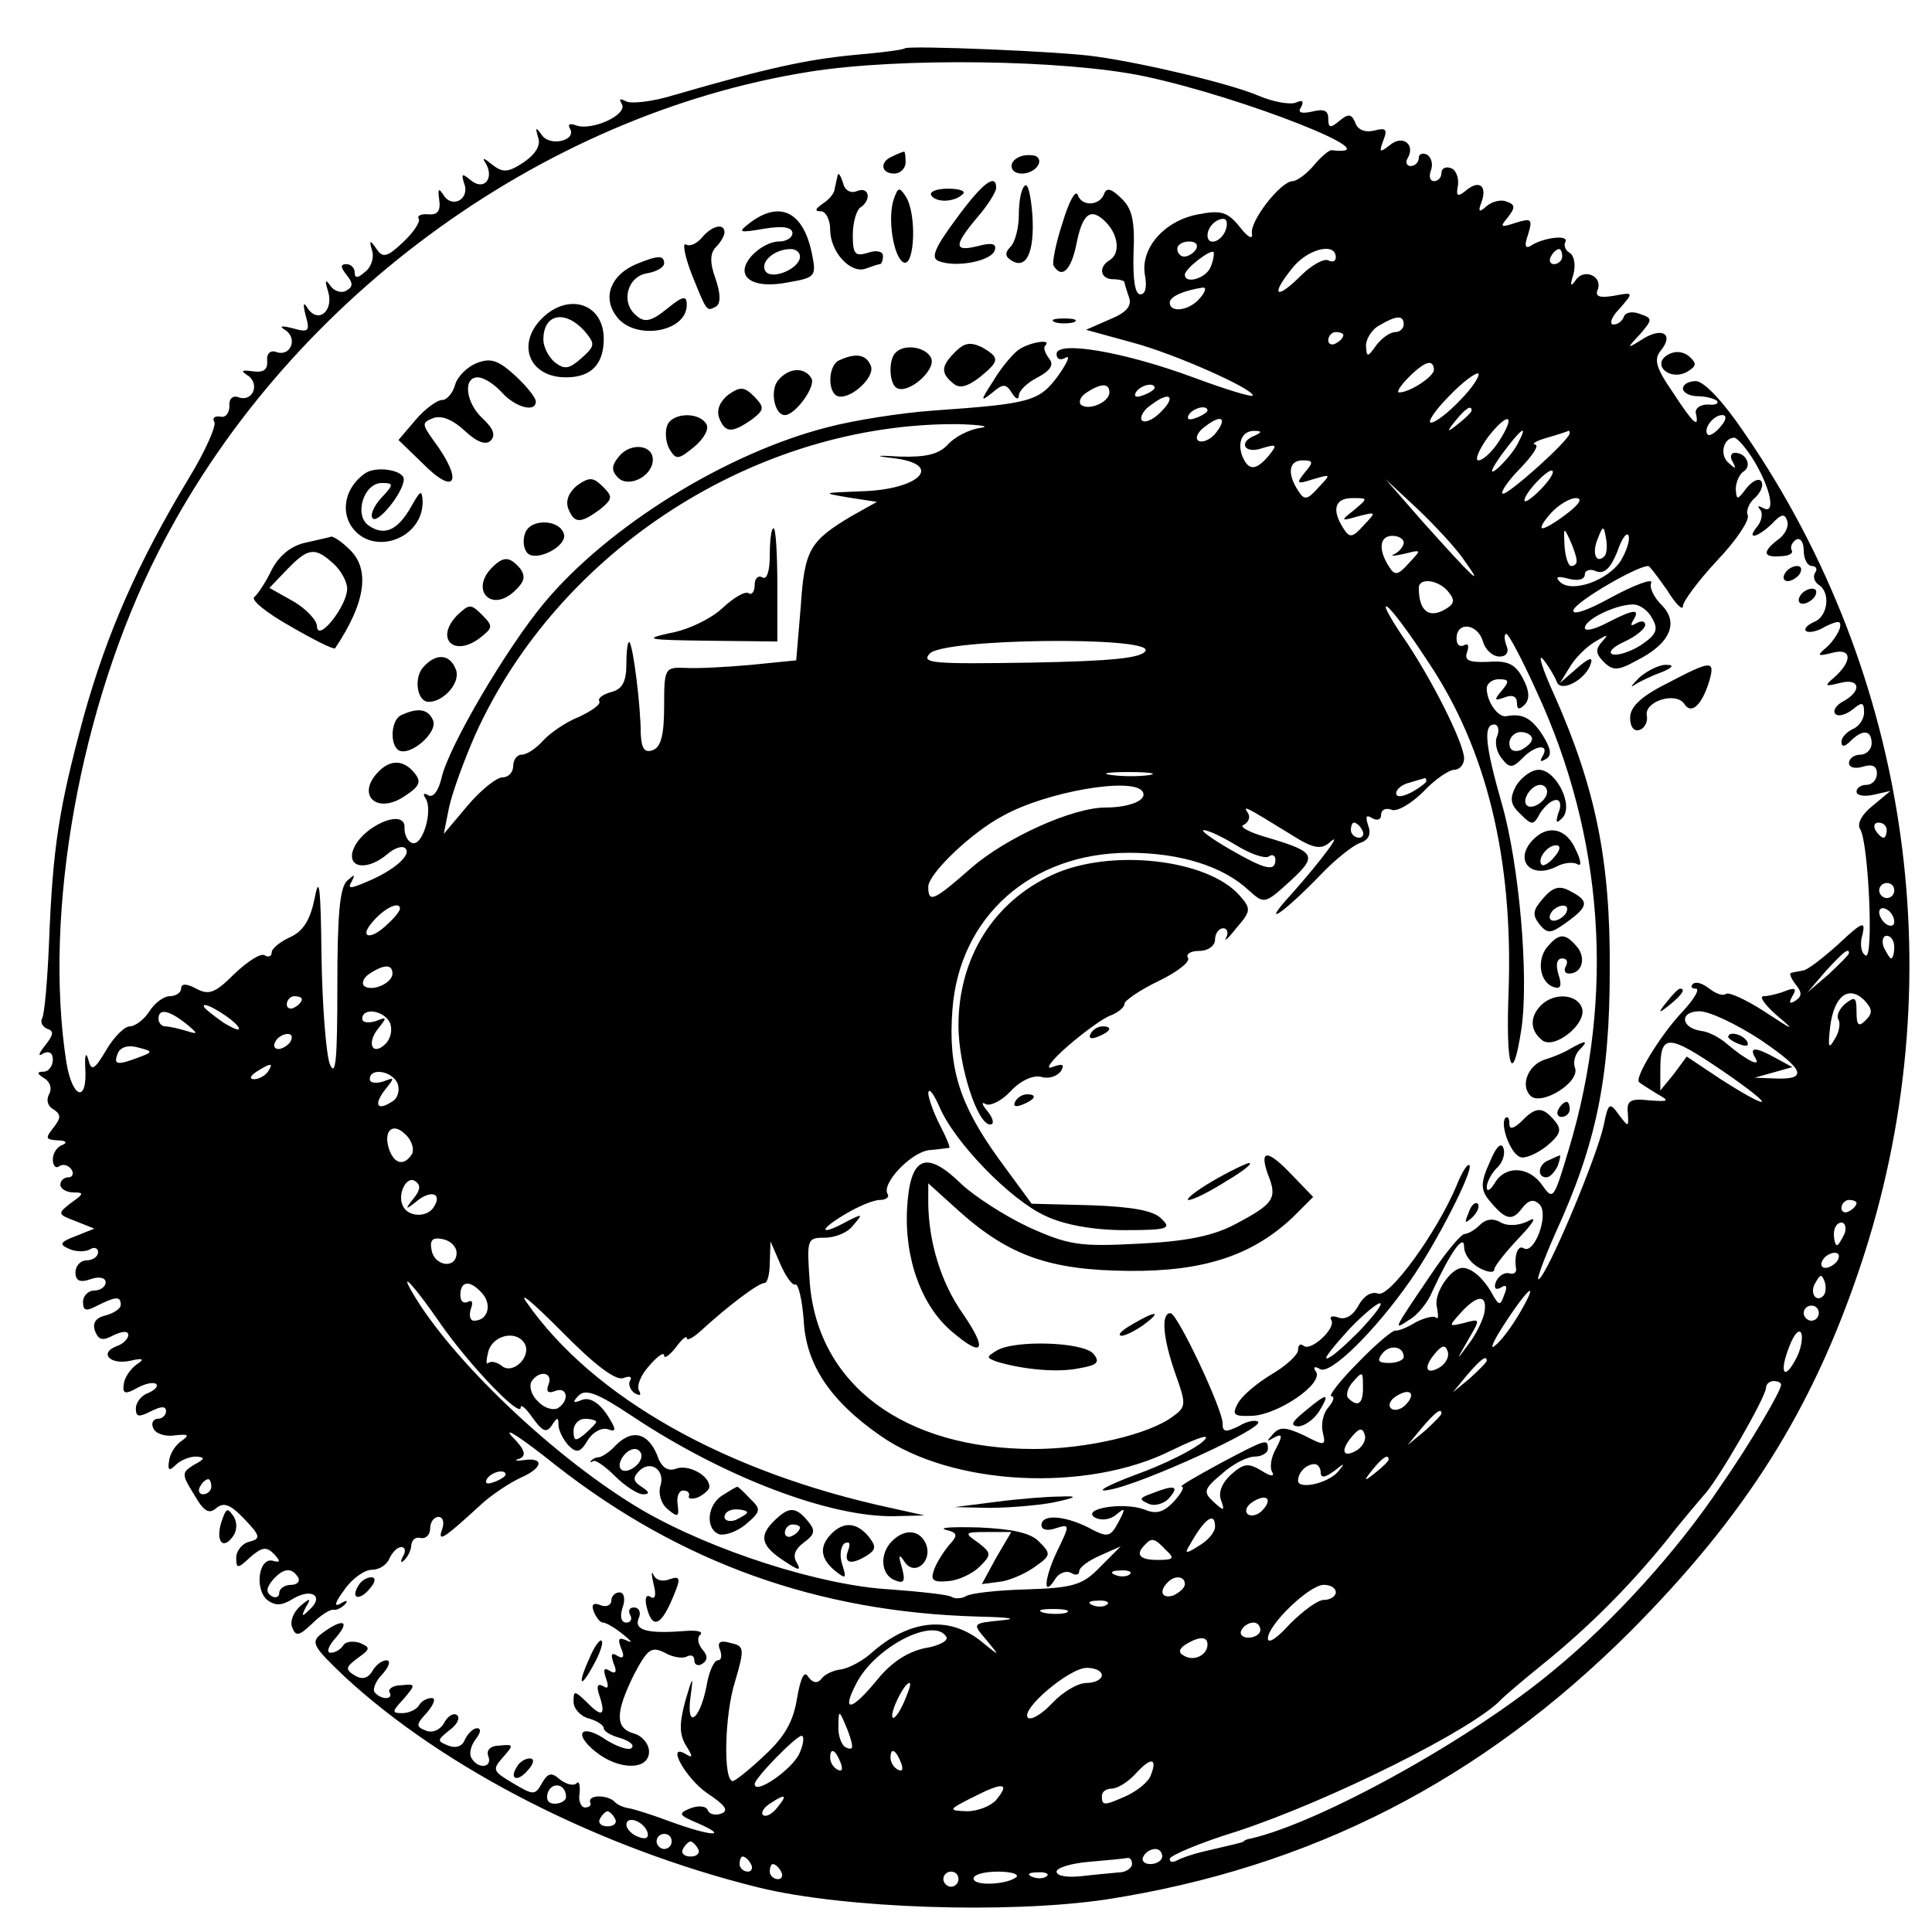 <?xml version="1.0" standalone="no"?>
<!DOCTYPE svg PUBLIC "-//W3C//DTD SVG 20010904//EN"
 "http://www.w3.org/TR/2001/REC-SVG-20010904/DTD/svg10.dtd">
<svg version="1.0" xmlns="http://www.w3.org/2000/svg"
 width="256pt" height="256pt" viewBox="0 0 256 256"
 preserveAspectRatio="xMidYMid meet">

<g transform="translate(0,256) scale(0.1,-0.1)"
fill="#000000" stroke="none">
<path d="M1199 2496 c-2 -2 -33 -6 -69 -9 -61 -6 -113 -17 -237 -53 -29 -9
-58 -12 -64 -8 -8 4 -9 3 -5 -4 8 -14 -40 -36 -61 -28 -8 3 -11 1 -8 -4 10
-16 -26 -25 -37 -9 -8 11 -9 11 -5 -3 4 -10 -3 -22 -19 -33 -21 -14 -28 -14
-42 -3 -11 9 -14 10 -8 1 11 -20 -3 -36 -20 -22 -12 10 -13 9 -9 -4 8 -20 -15
-34 -27 -16 -7 11 -8 9 -6 -6 2 -14 -2 -20 -14 -19 -10 1 -16 -2 -13 -6 2 -4
-7 -18 -21 -31 -21 -20 -27 -21 -35 -9 -9 13 -10 12 -6 -2 3 -9 -1 -22 -9 -28
-10 -9 -14 -9 -14 -1 0 6 -5 11 -11 11 -8 0 -8 -4 0 -14 9 -11 9 -16 0 -21 -6
-4 -16 -1 -21 6 -7 10 -8 8 -3 -8 7 -25 -13 -42 -27 -22 -6 10 -7 7 -3 -9 6
-21 4 -23 -17 -17 -16 4 -19 3 -9 -3 16 -12 5 -36 -14 -28 -7 2 -12 -3 -11
-12 1 -12 -5 -16 -19 -14 -15 2 -17 1 -6 -6 16 -12 5 -36 -14 -28 -7 2 -12 -3
-11 -12 0 -9 -5 -16 -12 -14 -8 1 -11 -2 -8 -7 3 -5 -12 -39 -34 -75 -67 -111
-108 -204 -139 -315 -33 -122 -41 -173 -46 -299 -2 -50 -6 -95 -9 -101 -3 -5
0 -11 6 -14 10 -3 9 -8 -2 -22 -9 -11 -10 -16 -3 -11 8 4 13 1 13 -8 0 -9 -6
-16 -12 -16 -10 0 -9 -3 1 -9 8 -5 10 -14 6 -21 -4 -7 -2 -16 6 -20 10 -7 10
-11 0 -24 -11 -14 -11 -16 5 -17 11 0 14 -3 7 -6 -7 -2 -13 -11 -13 -19 0 -9
4 -13 9 -9 5 3 12 1 16 -5 3 -5 1 -10 -4 -10 -6 0 -11 -4 -11 -10 0 -5 8 -10
17 -10 15 0 14 -2 -3 -14 -18 -14 -18 -15 6 -24 l25 -10 -25 -10 c-21 -8 -22
-11 -8 -17 9 -4 22 -4 28 0 5 3 10 1 10 -4 0 -6 -7 -11 -15 -11 -8 0 -15 -7
-15 -16 0 -11 6 -14 20 -9 11 4 20 2 20 -4 0 -6 -7 -11 -15 -11 -8 0 -15 -7
-15 -15 0 -12 4 -13 19 -5 24 12 31 13 31 1 0 -5 -9 -11 -20 -14 -13 -3 -18
-10 -14 -21 5 -12 10 -13 25 -5 11 5 19 6 19 0 0 -5 -7 -12 -16 -15 -23 -9 -8
-25 19 -19 17 4 19 2 8 -5 -8 -6 -16 -17 -17 -26 -2 -13 2 -14 18 -5 11 6 22
8 25 5 3 -3 -2 -8 -11 -12 -9 -3 -16 -13 -16 -20 0 -12 4 -12 20 -4 14 7 20 7
20 0 0 -5 -5 -10 -11 -10 -6 0 -9 -6 -6 -12 2 -7 15 -12 28 -10 18 2 21 1 10
-7 -8 -5 -16 -17 -17 -27 -2 -12 0 -14 9 -5 6 6 18 11 27 11 12 -1 12 -3 -3
-11 -16 -10 -17 -12 0 -39 13 -23 20 -27 30 -18 10 8 19 4 37 -15 21 -22 22
-26 6 -30 -9 -2 -17 -12 -17 -21 0 -15 2 -15 19 1 15 13 21 14 31 4 9 -10 9
-12 -2 -9 -18 4 -24 -37 -7 -52 11 -8 19 -8 35 2 24 14 41 3 21 -15 -10 -10
-11 -9 -5 3 8 13 6 13 -7 2 -9 -8 -14 -20 -11 -28 5 -13 9 -12 27 5 11 11 24
19 28 18 3 -1 10 2 15 7 5 6 2 6 -6 1 -9 -5 -7 2 5 18 10 15 27 27 37 27 10 0
20 7 23 15 4 8 10 15 16 15 5 0 6 -6 2 -12 -4 -8 -3 -10 2 -5 5 5 9 14 9 20 1
7 6 11 13 9 7 -1 12 5 12 13 0 8 5 15 11 15 6 0 8 -7 5 -16 -7 -19 2 -13 52
33 13 12 37 28 52 35 30 13 32 28 2 23 -9 -1 -11 0 -4 2 10 4 8 12 -10 30 -12
14 14 -3 59 -39 165 -129 347 -194 558 -200 43 -1 55 -3 32 -5 -39 -4 -39 -4
-20 -26 18 -22 18 -22 -3 -5 -44 38 -98 33 -149 -12 -11 -10 -29 -20 -40 -22
-11 -1 -23 -7 -27 -13 -5 -6 -11 -5 -17 3 -5 9 -10 0 -15 -29 -5 -31 -17 -51
-43 -75 -20 -19 -39 -34 -42 -34 -13 0 -11 88 3 132 13 44 12 47 -6 51 -14 4
-18 1 -14 -9 3 -8 2 -14 -3 -14 -5 0 -12 -16 -15 -35 -9 -45 -27 -57 -21 -13
4 29 3 28 -7 -6 -8 -30 -8 -44 1 -59 9 -14 9 -17 1 -12 -29 18 -2 -31 27 -51
24 -16 29 -23 19 -27 -8 -3 -16 -1 -18 4 -2 6 -12 7 -23 3 -17 -7 -16 -9 10
-20 43 -19 16 -17 -36 2 -24 9 -49 17 -56 18 -7 1 -16 5 -19 9 -10 9 -35 9
-32 -1 2 -4 -1 -7 -7 -7 -5 0 -9 9 -7 19 1 11 -1 17 -4 13 -4 -4 -14 -1 -22 5
-11 10 -16 9 -24 -5 -9 -16 -11 -16 -38 0 -27 16 -28 18 -14 34 15 17 15 18
-4 16 -12 0 -18 -6 -15 -14 6 -15 -13 -18 -22 -3 -4 6 -1 17 5 25 7 9 8 15 2
15 -5 0 -12 -7 -16 -15 -3 -9 -12 -12 -22 -8 -15 6 -15 7 1 20 10 7 15 16 11
20 -4 4 -12 0 -17 -9 -5 -10 -16 -15 -25 -11 -13 5 -13 8 2 24 9 11 12 19 6
19 -6 0 -14 -4 -17 -10 -3 -5 -13 -10 -22 -10 -14 0 -14 2 2 19 16 19 16 20
-3 18 -11 0 -18 -5 -16 -9 6 -10 -10 -11 -19 -1 -4 3 0 15 10 25 9 10 11 18 5
18 -6 0 -15 -7 -19 -15 -6 -9 -13 -11 -23 -5 -13 8 -12 11 4 23 17 12 17 14 3
20 -9 3 -19 2 -22 -3 -4 -6 -11 -10 -17 -10 -6 0 -3 9 7 20 20 23 9 26 -18 6
-16 -12 -13 -17 30 -58 132 -122 338 -227 548 -279 114 -28 331 -35 460 -16
272 42 498 158 696 356 152 153 240 292 304 483 125 373 68 783 -154 1105 -27
40 -53 68 -64 68 -9 0 -17 -4 -17 -10 0 -5 9 -10 19 -10 11 0 22 -3 26 -6 3
-4 -2 -6 -12 -5 -10 0 -17 -5 -16 -11 5 -22 -3 -15 -31 28 -22 32 -25 43 -15
55 17 21 2 31 -24 15 -22 -14 -22 -13 -4 6 17 20 17 21 0 27 -10 4 -19 2 -21
-3 -2 -6 -8 -11 -14 -11 -6 0 -3 10 8 21 19 22 19 22 -8 17 -18 -3 -25 -1 -21
8 7 18 -18 29 -29 13 -7 -10 -8 -8 -3 8 3 12 1 24 -5 28 -6 3 -8 10 -6 14 6
10 -25 7 -43 -3 -10 -7 -12 -3 -6 14 6 20 4 21 -16 15 -21 -7 -22 -6 -11 7 10
13 10 17 -2 21 -7 3 -19 0 -26 -6 -10 -9 -12 -8 -7 5 8 22 -3 30 -20 16 -12
-10 -14 -8 -11 7 1 10 -3 20 -9 22 -7 3 -13 0 -13 -6 0 -6 -4 -11 -10 -11 -5
0 -7 6 -4 14 3 8 1 17 -5 21 -6 3 -11 1 -11 -4 0 -6 -5 -11 -11 -11 -5 0 -7 5
-4 10 11 18 -6 32 -23 18 -14 -11 -15 -10 -9 6 6 15 3 17 -12 13 -12 -3 -22 1
-25 10 -5 12 -9 13 -21 3 -12 -10 -15 -10 -15 3 0 11 -6 13 -22 9 -14 -3 -19
-1 -14 6 4 8 2 10 -7 6 -8 -3 -30 1 -49 9 -37 16 -151 43 -215 52 -46 7 -249
15 -254 11z m317 -37 c132 -28 334 -108 248 -98 -3 0 -14 -9 -23 -20 -10 -12
-23 -21 -28 -21 -16 0 -58 -54 -54 -70 1 -8 -6 -4 -16 9 -16 20 -25 23 -55 17
-45 -8 -77 -45 -71 -80 3 -16 1 -26 -6 -26 -7 0 -10 19 -9 55 2 42 -2 59 -16
72 -13 13 -20 15 -23 6 -6 -16 -30 -17 -35 -1 -3 7 -12 -10 -20 -37 -9 -27
-14 -53 -12 -57 11 -18 23 -6 30 27 8 42 19 51 39 31 17 -17 20 -42 5 -51 -15
-9 -12 -25 5 -25 8 0 15 -2 15 -4 0 -2 3 -11 6 -20 4 -11 -3 -20 -25 -29 l-32
-14 62 -17 c56 -15 159 -61 159 -70 0 -3 -36 8 -79 24 -92 34 -181 49 -181 31
0 -7 5 -9 12 -5 7 4 2 -7 -10 -24 -25 -34 -37 -37 -165 -46 -43 -3 -106 -13
-140 -22 -134 -34 -291 -131 -376 -233 -50 -60 -127 -191 -136 -232 -4 -17
-11 -26 -17 -23 -7 4 -8 2 -4 -4 10 -16 -4 -64 -18 -59 -6 2 -10 11 -10 19 3
30 -60 2 -69 -31 -5 -22 21 -24 46 -3 9 8 20 12 24 8 9 -8 -14 -29 -50 -44
-23 -10 -27 -10 -21 0 5 10 4 10 -6 1 -10 -9 -13 -47 -13 -140 0 -95 -2 -122
-10 -103 -5 14 -10 78 -11 143 -1 91 -3 109 -9 77 -6 -29 -15 -44 -33 -52 -13
-6 -24 -15 -24 -20 0 -5 -4 -7 -9 -4 -5 4 -23 -8 -40 -24 -26 -26 -34 -29 -51
-20 -13 7 -20 7 -20 0 0 -5 -7 -10 -15 -10 -8 0 -20 -9 -27 -20 -7 -11 -19
-20 -26 -20 -7 0 -21 -14 -31 -31 -16 -27 -20 -29 -24 -13 -3 11 -5 6 -4 -11
3 -47 -17 -41 -25 7 -31 198 18 472 121 675 167 331 505 581 864 638 119 19
338 16 443 -6z m108 -204 c-6 -16 -24 -21 -24 -7 0 11 11 22 21 22 5 0 6 -7 3
-15z m-39 -25 c-3 -5 -10 -10 -16 -10 -5 0 -9 5 -9 10 0 6 7 10 16 10 8 0 12
-4 9 -10z m19 -24 c-6 -15 -34 -23 -34 -10 0 8 34 34 38 30 1 -2 0 -11 -4 -20z
m166 13 c0 -5 -4 -7 -10 -4 -5 3 -22 -6 -36 -20 -33 -33 -41 -27 -13 8 20 27
59 37 59 16z m300 1 c0 -5 -5 -10 -11 -10 -5 0 -7 5 -4 10 3 6 8 10 11 10 2 0
4 -4 4 -10z m-480 -55 c-14 -17 -40 -20 -40 -6 0 8 18 16 44 20 5 0 3 -6 -4
-14z m270 -35 c0 -5 -5 -10 -11 -10 -7 0 -18 -8 -25 -17 -12 -17 -13 -17 -14
-1 0 9 8 22 18 27 22 13 32 14 32 1z m-80 -14 c0 -3 -4 -8 -10 -11 -5 -3 -10
-1 -10 4 0 6 5 11 10 11 6 0 10 -2 10 -4z m120 -46 c0 -9 -32 -30 -46 -30 -9
0 28 39 39 39 4 1 7 -3 7 -9z m35 -40 c-16 -17 -33 -30 -39 -30 -5 0 5 16 24
35 18 19 36 32 39 30 2 -3 -8 -19 -24 -35z m-465 10 c0 -13 -28 -25 -38 -16
-3 4 0 11 8 16 20 13 30 12 30 0z m60 6 c0 -2 -7 -7 -16 -10 -8 -3 -12 -2 -9
4 6 10 25 14 25 6z m7 -33 c-9 -9 -20 -14 -24 -10 -3 4 2 14 13 21 25 19 33
10 11 -11z m63 3 c0 -2 -7 -7 -16 -10 -8 -3 -12 -2 -9 4 6 10 25 14 25 6z
m350 0 c0 -2 -8 -10 -17 -17 -16 -13 -17 -12 -4 4 13 16 21 21 21 13z m-340
-31 c-7 -8 -17 -12 -22 -9 -5 3 -1 12 9 19 22 17 30 11 13 -10z m376 -10 c-9
-14 -21 -25 -27 -25 -5 0 0 13 12 30 27 35 39 32 15 -5z m294 20 c-7 -9 -15
-13 -17 -11 -7 7 7 26 19 26 6 0 6 -6 -2 -15z m-981 -2 c-15 -2 -34 -12 -43
-22 -12 -13 -29 -17 -64 -16 -31 2 -35 1 -9 -2 69 -8 36 -42 -42 -44 -51 -2
-53 -2 -18 -8 l39 -6 -34 -19 c-55 -33 -62 -44 -67 -120 l-6 -71 -60 -6 c-33
-3 -72 -5 -87 -4 -27 1 -28 0 -28 -51 0 -37 -4 -54 -15 -58 -11 -4 -15 2 -16
22 0 37 -10 116 -15 121 -2 2 -4 -10 -4 -28 0 -24 -5 -34 -20 -38 -11 -3 -18
-8 -16 -12 3 -4 -10 -13 -27 -21 -18 -7 -39 -22 -48 -32 -9 -10 -21 -18 -28
-18 -6 0 -11 -7 -11 -15 0 -8 -6 -15 -14 -15 -8 0 -29 -17 -46 -37 l-32 -38 7
35 c4 19 20 63 35 97 111 245 373 413 640 411 30 -1 43 -3 29 -5z m364 -10
c-23 -9 -14 -25 9 -17 20 6 21 5 9 -10 -17 -20 -27 -20 -35 0 -7 19 1 34 17
33 9 0 9 -2 0 -6z m348 -11 c-5 -10 -18 -25 -27 -33 -11 -9 -9 -2 6 19 26 35
36 42 21 14z m69 14 c0 -9 -85 -85 -89 -80 -3 2 8 18 24 34 16 17 25 30 19 31
-5 1 2 5 16 9 14 4 26 8 28 9 1 1 2 -1 2 -3z m245 -38 c22 -37 28 -71 11 -61
-6 3 -8 3 -4 -2 4 -4 3 -14 -3 -22 -16 -19 -1 -16 19 3 12 13 17 14 20 4 3 -7
-3 -19 -12 -25 -21 -16 -20 -24 3 -22 11 0 18 4 15 8 -2 4 0 10 6 14 5 3 10
-3 10 -14 0 -12 5 -21 11 -21 5 0 8 -4 4 -9 -3 -5 -1 -12 5 -16 16 -10 12 -42
-6 -49 -9 -4 -14 -9 -11 -12 3 -3 15 -1 26 6 17 8 21 8 19 -2 -2 -7 -10 -19
-18 -26 -13 -11 -12 -12 8 -7 26 7 27 -11 2 -33 -13 -11 -12 -12 8 -7 26 7 30
-10 5 -24 -10 -5 -15 -13 -11 -17 4 -4 14 -1 23 6 12 10 15 10 15 -4 0 -9 -7
-19 -15 -22 -8 -4 -15 -11 -15 -17 0 -7 4 -7 12 1 16 16 28 15 28 -3 0 -8 -7
-15 -15 -15 -8 0 -15 -5 -15 -11 0 -6 8 -8 18 -5 13 4 19 1 19 -9 0 -8 -6 -15
-14 -15 -7 0 -13 -4 -13 -9 0 -5 10 -7 23 -4 l22 5 -24 -20 c-14 -11 -21 -24
-16 -31 11 -19 18 -174 7 -167 -6 3 -8 16 -4 28 4 18 0 17 -32 -13 -21 -19
-42 -35 -47 -35 -5 -1 -12 -2 -15 -3 -4 0 -1 -7 5 -15 9 -11 9 -16 0 -22 -8
-5 -9 -3 -4 6 6 10 4 12 -9 7 -10 -4 -23 -7 -29 -7 -7 0 2 -12 18 -26 25 -21
22 -20 -16 5 -26 17 -49 27 -52 24 -4 -3 -13 0 -22 7 -9 7 -18 10 -22 6 -3 -3
-2 -6 4 -6 6 0 -2 -14 -19 -32 -28 -30 -63 -87 -56 -92 2 -2 12 -8 23 -15 18
-10 17 -11 -10 -9 -25 3 -30 -1 -28 -17 1 -19 1 -19 -12 -2 -12 17 -14 16 -20
-14 -9 -42 -74 -197 -86 -204 -4 -3 6 25 22 61 54 118 72 204 72 349 1 145
-19 241 -73 363 -17 37 -23 58 -15 48 8 -10 16 -24 18 -30 6 -14 39 4 45 25 3
9 -3 7 -18 -6 l-23 -20 13 21 c7 12 22 27 34 34 17 10 18 10 9 0 -9 -10 -9
-16 2 -27 12 -12 19 -12 44 2 44 22 56 50 33 73 -10 10 -17 23 -14 30 2 6 -22
-3 -52 -19 -34 -19 -54 -25 -51 -17 5 12 84 58 99 58 2 0 13 -15 25 -32 11
-18 21 -28 21 -21 0 6 20 33 45 60 25 26 43 53 41 60 -3 6 2 17 9 23 8 7 12
17 9 22 -3 5 -12 1 -20 -9 -12 -16 -13 -16 -14 -1 0 9 5 20 10 23 12 7 4 25
-11 25 -6 0 -7 -6 -3 -12 5 -10 4 -10 -6 -1 -12 11 -6 33 8 33 4 0 17 -15 27
-32z m-596 -14 c-12 -15 -11 -16 11 -9 24 7 24 7 7 -11 -15 -17 -19 -17 -27
-4 -15 23 -12 40 6 40 14 0 15 -2 3 -16z m312 -23 c-12 -12 -21 -18 -21 -14 0
10 33 44 37 39 3 -2 -5 -14 -16 -25z m-99 -96 c25 -35 10 -21 -58 55 l-48 55
43 -40 c23 -22 52 -53 63 -70z m-148 69 c-18 -14 -18 -15 6 -8 24 6 24 6 7
-12 -15 -17 -19 -17 -27 -4 -16 25 -11 40 12 40 21 0 21 0 2 -16z m283 -4
c-14 -11 -29 -20 -33 -20 -4 0 1 9 11 20 10 11 25 20 33 20 9 0 6 -7 -11 -20z
m12 -62 c1 -5 -3 -8 -7 -8 -4 0 -8 12 -9 28 -1 23 -1 24 7 7 5 -11 9 -23 9
-27z m37 5 c-11 -11 -17 4 -9 23 7 18 8 18 11 1 2 -10 1 -21 -2 -24z m21 -7
c-18 -26 -65 -42 -80 -27 -7 7 -3 8 12 4 12 -3 21 -1 21 6 0 5 7 8 15 4 11 -4
19 4 28 26 6 18 13 27 15 21 2 -6 -3 -21 -11 -34z m-287 25 c0 -5 -6 -12 -12
-15 -7 -3 -2 -3 12 0 24 6 24 6 7 -12 -15 -17 -19 -17 -27 -4 -14 22 -12 40 5
40 8 0 15 -4 15 -9z m59 -65 c10 -12 8 -17 -7 -25 -20 -10 -32 1 -32 30 0 14
26 11 39 -5z m-26 -94 c77 -115 112 -260 106 -435 -4 -102 5 -129 17 -50 10
69 -3 218 -26 298 -22 77 -25 105 -10 105 5 0 7 -7 4 -15 -4 -8 -1 -22 6 -30
10 -13 14 -13 27 0 17 18 37 20 27 3 -4 -7 -3 -8 4 -4 9 5 7 14 -4 32 -15 23
-27 29 -48 25 -11 -2 -26 19 -26 37 0 6 7 12 16 12 14 0 14 -3 4 -15 -11 -13
-10 -14 4 -9 10 4 16 1 16 -7 0 -9 3 -10 10 -3 7 7 7 18 -2 35 -10 19 -20 24
-46 22 -26 -1 -32 2 -28 13 3 9 1 12 -4 9 -6 -3 -10 1 -10 9 0 23 28 20 35 -4
3 -11 13 -20 22 -20 9 0 13 6 9 15 -3 8 -3 15 0 15 3 0 21 -34 40 -76 89 -192
104 -403 43 -606 -20 -67 -21 -69 -35 -49 -18 26 -49 27 -63 4 -6 -10 -11 -13
-11 -6 0 6 6 18 13 25 8 7 12 19 9 27 -3 8 -10 1 -18 -19 -12 -26 -12 -36 -2
-49 22 -27 31 -30 44 -13 9 12 16 14 24 6 13 -13 -7 -67 -21 -58 -8 5 -13 -10
-10 -28 0 -5 -4 -7 -10 -5 -6 1 -14 -4 -17 -12 -3 -8 0 -11 7 -7 7 5 9 1 4
-10 -5 -15 -7 -14 -16 2 -11 20 -27 34 -39 34 -16 0 -39 -35 -34 -52 2 -11 2
-17 -1 -14 -3 3 -15 0 -27 -6 -11 -7 -24 -12 -27 -11 -3 1 -26 -18 -50 -43
-24 -24 -39 -44 -35 -44 5 0 3 -7 -4 -15 -7 -8 -10 -23 -7 -34 4 -17 2 -17
-25 -3 -24 11 -32 12 -41 2 -9 -10 -9 -11 1 -5 11 6 12 3 3 -14 -7 -12 -9 -26
-5 -32 3 -6 -3 -5 -14 2 -18 11 -24 10 -41 -5 -12 -11 -17 -24 -13 -34 5 -14
4 -15 -10 -2 -14 13 -13 17 11 37 14 13 34 23 44 23 9 0 17 5 17 10 0 14 -1
14 -65 -20 -31 -17 -54 -30 -49 -30 4 0 -1 -9 -10 -19 -14 -15 -24 -18 -40
-11 -28 10 -84 1 -65 -11 8 -4 20 -3 28 4 12 10 13 9 3 -10 -11 -20 -14 -21
-40 -7 -32 16 -62 18 -62 3 0 -6 8 -8 19 -4 19 6 19 5 1 -32 -17 -36 -18 -62
-1 -34 5 7 14 10 20 7 6 -4 11 -3 11 2 0 5 12 14 28 21 l27 12 -27 -27 c-23
-24 -35 -28 -97 -30 -39 -1 -75 -5 -81 -9 -5 -3 -14 -4 -19 -1 -4 3 -42 7 -82
10 -91 5 -235 51 -328 105 -114 67 -253 199 -305 289 -18 31 4 7 37 -41 38
-55 107 -127 107 -112 0 5 7 -1 16 -14 13 -18 18 -20 25 -10 7 11 9 12 9 1 0
-7 6 -19 13 -27 11 -11 16 -10 26 7 7 11 19 17 27 14 11 -4 11 0 -2 20 -11 16
-23 23 -33 19 -12 -5 -13 -3 -4 6 9 9 25 3 70 -27 123 -82 264 -135 349 -133
l39 1 -45 10 c-218 47 -394 146 -482 272 -12 17 8 0 45 -37 44 -45 73 -67 83
-63 8 3 12 2 9 -3 -3 -5 0 -13 6 -17 7 -4 9 -3 6 3 -4 6 2 21 13 33 11 13 20
19 20 14 0 -5 7 0 15 10 8 11 15 17 15 13 0 -4 8 0 18 9 37 34 77 64 85 64 4
0 7 12 7 28 l1 27 13 -30 c7 -16 16 -29 20 -27 4 1 9 -21 11 -48 3 -58 35
-106 101 -152 95 -67 274 -76 386 -20 39 19 54 23 42 12 -11 -10 -50 -30 -89
-44 -40 -15 -55 -24 -35 -20 42 7 206 82 197 90 -3 3 -15 1 -26 -6 -17 -8 -21
-8 -21 4 0 19 -60 146 -69 146 -13 0 -10 -33 6 -79 15 -42 15 -45 -3 -58 -32
-24 -115 -43 -184 -43 -172 0 -286 85 -297 220 -4 58 -4 60 20 60 14 0 31 7
38 17 13 15 12 15 -8 5 -36 -20 -40 -13 -5 8 18 11 39 20 48 20 8 0 13 4 10 8
-8 14 31 55 55 58 13 1 25 3 27 3 1 1 -4 14 -13 31 -8 16 -15 35 -15 42 1 7 7
-1 15 -19 20 -47 94 -123 140 -144 25 -12 64 -19 105 -19 57 0 63 2 49 15 -10
11 -39 16 -94 18 l-78 2 -44 60 c-51 71 -67 119 -61 197 9 123 104 208 234
208 68 0 125 -18 159 -50 20 -18 21 -18 54 12 37 34 35 39 -29 58 -25 7 -39
15 -32 17 6 3 9 10 6 15 -8 12 -5 10 57 -28 28 -18 39 -20 50 -11 21 19 -9
-22 -50 -68 -43 -47 -11 -26 39 26 19 20 43 39 52 42 12 4 15 12 11 23 -4 12
-3 15 5 10 7 -4 12 -2 12 4 0 7 6 10 14 7 7 -3 26 8 42 24 15 16 34 29 41 29
7 0 13 7 13 15 0 20 -44 108 -83 164 -16 24 -25 41 -19 37 6 -3 31 -37 55 -74z
m296 59 c9 -15 6 -22 -15 -36 -14 -9 -31 -14 -37 -12 -7 2 0 10 16 17 15 7 27
17 27 22 0 5 -5 6 -12 2 -7 -4 -8 -3 -4 4 10 16 1 15 -34 -3 -17 -9 -30 -12
-30 -7 0 11 39 30 62 31 10 1 22 -8 27 -18z m-671 -43 c-4 -10 -45 -14 -152
-16 -130 -2 -146 -1 -134 12 18 20 292 23 286 4z m512 -117 c0 -5 -7 -11 -15
-15 -9 -3 -15 0 -15 9 0 8 7 15 15 15 8 0 15 -4 15 -9z m-507 -48 c-13 -2 -35
-2 -50 0 -16 2 -5 4 22 4 28 0 40 -2 28 -4z m367 -8 c0 -2 -9 -9 -20 -15 -12
-6 -20 -7 -20 -1 0 5 8 12 18 14 9 3 18 5 20 6 1 0 2 -1 2 -4z m-376 -14 c7
-11 -17 -21 -49 -21 -44 0 -132 -40 -178 -80 -50 -44 -57 -47 -57 -25 0 17 57
72 99 94 57 32 173 52 185 32z m291 -51 c3 -5 1 -10 -4 -10 -6 0 -11 5 -11 10
0 6 2 10 4 10 3 0 8 -4 11 -10z m695 0 c0 -5 -2 -10 -4 -10 -3 0 -8 5 -11 10
-3 6 -1 10 4 10 6 0 11 -4 11 -10z m-862 -20 c18 -11 37 -18 43 -15 5 4 9 1 9
-4 0 -17 -14 -13 -61 14 -24 14 -39 25 -34 25 6 0 25 -9 43 -20z m872 -60 c0
-5 -4 -10 -10 -10 -5 0 -10 5 -10 10 0 6 5 10 10 10 6 0 10 -4 10 -10z m-1980
-24 c0 -3 -7 -12 -16 -20 -23 -23 -40 -19 -19 4 16 18 35 26 35 16z m1980 -17
c0 -6 -4 -7 -10 -4 -5 3 -10 11 -10 16 0 6 5 7 10 4 6 -3 10 -11 10 -16z m0
-34 c0 -8 -2 -15 -4 -15 -2 0 -6 7 -10 15 -3 8 -1 15 4 15 6 0 10 -7 10 -15z
m-60 -8 c0 -2 -12 -14 -27 -28 l-28 -24 24 28 c23 25 31 32 31 24z m-1930 -27
c0 -13 -28 -25 -38 -16 -3 4 0 11 8 16 20 13 30 12 30 0z m1952 -62 c-9 -9
-12 -7 -12 11 0 20 -2 21 -15 11 -8 -7 -12 -16 -9 -21 3 -5 1 -17 -5 -26 -8
-14 -9 -11 -6 16 5 41 24 56 45 36 11 -12 12 -17 2 -27z m-2072 28 c0 -3 -4
-8 -10 -11 -5 -3 -10 -1 -10 4 0 6 5 11 10 11 6 0 10 -2 10 -4z m-84 -37 c3
-6 -5 -3 -20 6 -14 10 -26 19 -26 22 0 7 39 -17 46 -28z m-70 5 c17 -14 17
-15 1 -10 -10 3 -23 6 -28 6 -5 0 -9 5 -9 10 0 14 13 12 36 -6z m271 0 c3 -8
1 -20 -6 -27 -17 -17 -26 0 -10 20 12 15 12 16 -3 10 -10 -3 -18 -2 -18 3 0
16 30 11 37 -6z m1816 -22 c59 -40 63 -53 18 -51 l-26 1 25 7 25 7 -22 12
c-27 15 -36 15 -27 0 8 -13 -12 -3 -38 19 -9 8 -24 16 -34 17 -27 4 -29 26 -2
26 13 0 49 -17 81 -38z m-1948 -2 c-3 -5 -11 -10 -16 -10 -6 0 -7 5 -4 10 3 6
11 10 16 10 6 0 7 -4 4 -10z m-201 -21 c-29 -11 -34 -10 -28 5 3 8 13 12 27 8
20 -5 20 -6 1 -13z m2100 -19 c32 -22 55 -40 50 -40 -5 0 -29 14 -54 30 l-45
30 -17 -23 -18 -22 0 26 c0 50 9 50 84 -1z m-1929 0 c-3 -5 -12 -10 -18 -10
-7 0 -6 4 3 10 19 12 23 12 15 0z m172 -16 c3 -9 0 -20 -8 -24 -20 -13 -24 -3
-8 17 12 15 12 16 -3 10 -10 -3 -18 -2 -18 3 0 16 30 11 37 -6z m19 -93 c-10
-16 -23 -14 -30 5 -9 25 4 38 21 21 9 -8 12 -20 9 -26z m2 -59 c-12 -15 -11
-16 5 -3 19 15 33 9 22 -8 -8 -14 -32 -14 -40 -1 -10 15 3 43 15 35 8 -5 7
-12 -2 -23z m1912 -6 c0 -3 -4 -8 -10 -11 -5 -3 -10 -1 -10 4 0 6 5 11 10 11
6 0 10 -2 10 -4z m-16 -41 c-4 -8 -8 -15 -10 -15 -2 0 -4 7 -4 15 0 8 4 15 10
15 5 0 7 -7 4 -15z m-1839 -25 c0 -22 -29 -18 -33 3 -3 14 1 18 15 15 10 -2
18 -10 18 -18z m1830 -10 c-3 -5 -11 -10 -16 -10 -6 0 -7 5 -4 10 3 6 11 10
16 10 6 0 7 -4 4 -10z m-19 -47 c-10 -10 -19 5 -10 18 6 11 8 11 12 0 2 -7 1
-15 -2 -18z m-1776 2 c12 -15 6 -35 -12 -35 -5 0 -7 7 -4 16 3 8 2 12 -4 9 -6
-3 -10 1 -10 9 0 20 14 20 30 1z m1373 -26 c-10 -17 -24 -36 -32 -42 -8 -7 -2
7 14 31 32 49 45 57 18 11z m-46 2 c-2 -10 -11 -29 -21 -42 -17 -23 -17 -23
-1 5 17 29 17 29 -5 23 -21 -5 -21 -5 -4 14 22 24 35 24 31 0z m443 -1 c0 -5
-4 -10 -10 -10 -5 0 -10 5 -10 10 0 6 5 10 10 10 6 0 10 -4 10 -10z m-30 -60
c-16 -31 -23 -19 -9 16 6 16 13 24 16 17 2 -7 -1 -22 -7 -33z m-1685 20 c10
-17 -15 -42 -30 -30 -6 5 -14 7 -18 4 -3 -3 -3 3 0 15 6 22 37 29 48 11z
m1165 -18 c0 -4 -9 -8 -19 -8 -15 0 -17 3 -9 13 10 12 28 9 28 -5z m49 -13
c-19 -12 -24 -2 -8 17 9 11 14 13 17 4 3 -7 -2 -16 -9 -21z m61 8 c0 -2 -10
-12 -22 -23 l-23 -19 19 23 c18 21 26 27 26 19z m-1243 -31 c-4 -10 -1 -13 9
-9 16 6 19 -13 3 -23 -6 -3 -18 0 -26 9 -9 8 -12 20 -9 26 10 16 29 13 23 -3z
m1079 -6 c0 -20 -7 -25 -19 -13 -4 3 -2 12 4 20 15 17 15 17 15 -7z m554 5 c0
-8 -41 -78 -80 -134 -58 -87 -144 -181 -221 -244 -110 -92 -310 -202 -401
-223 -5 -1 -9 -2 -10 -4 -3 -2 -18 -5 -56 -14 -12 -3 -27 -8 -32 -11 -6 -3
-10 -3 -10 2 0 4 39 21 88 36 125 41 317 137 352 176 3 3 26 23 52 44 61 49
115 103 164 163 21 27 45 55 51 62 18 18 83 131 83 143 0 5 5 9 10 9 6 0 10
-2 10 -5z m-498 -27 c-6 -6 -15 -8 -19 -4 -4 4 -1 11 7 16 19 12 27 3 12 -12z
m48 -11 c0 -2 -10 -12 -22 -23 l-23 -19 19 23 c18 21 26 27 26 19z m-1120 -11
c0 -2 -7 -9 -15 -16 -12 -10 -15 -10 -15 4 0 9 7 16 15 16 8 0 15 -2 15 -4z
m1009 -37 c-19 -12 -24 -2 -8 17 9 11 14 13 17 4 3 -7 -2 -16 -9 -21z m41 -13
c0 -2 -8 -10 -17 -17 -16 -13 -17 -12 -4 4 13 16 21 21 21 13z m-90 -17 c0 -8
6 -7 18 2 14 11 15 11 5 -1 -14 -16 -53 -24 -53 -12 0 11 11 22 22 22 4 0 8
-5 8 -11z m-1080 -3 c0 -2 -7 -7 -16 -10 -8 -3 -12 -2 -9 4 6 10 25 14 25 6z
m-390 -16 c0 -5 -5 -10 -11 -10 -5 0 -7 5 -4 10 3 6 8 10 11 10 2 0 4 -4 4
-10z m1392 -32 c-6 -6 -15 -8 -19 -4 -4 4 -1 11 7 16 19 12 27 3 12 -12z m-62
-21 c0 -7 -9 -18 -21 -25 -17 -11 -20 -11 -13 0 20 36 34 46 34 25z m-65 -31
c12 -11 10 -13 -11 -13 -24 0 -30 7 -17 20 9 10 13 9 28 -7z m-1150 -36 c3 -5
-1 -10 -9 -10 -9 0 -16 -5 -16 -11 0 -5 -5 -7 -10 -4 -8 5 -7 11 1 21 14 16
25 18 34 4z m1102 4 c-3 -3 -12 -4 -19 -1 -8 3 -5 6 6 6 11 1 17 -2 13 -5z
m73 -13 c0 -5 -7 -11 -15 -15 -15 -5 -20 5 -8 17 9 10 23 9 23 -2z m200 -11
c0 -5 -7 -10 -16 -10 -8 0 -28 -15 -45 -32 -16 -18 -29 -27 -29 -19 0 18 55
71 74 71 9 0 16 -4 16 -10z m-303 -16 c-3 -3 -12 -4 -19 -1 -8 3 -5 6 6 6 11
1 17 -2 13 -5z m-54 -11 c-7 -2 -21 -2 -30 0 -10 3 -4 5 12 5 17 0 24 -2 18
-5z m257 -23 c0 -5 -7 -10 -16 -10 -8 0 -12 5 -9 10 3 6 10 10 16 10 5 0 9 -4
9 -10z m-416 -9 c3 -5 -10 -12 -29 -15 -23 -5 -44 -19 -62 -41 -35 -43 -49
-45 -28 -5 25 48 103 88 119 61z m346 -10 c0 -14 -18 -23 -31 -15 -8 4 -7 9 2
15 18 11 29 11 29 0z m-140 -41 c0 -5 -9 -10 -20 -10 -12 0 -32 -12 -46 -27
-13 -14 -28 -23 -32 -19 -10 11 55 66 78 66 11 0 20 -4 20 -10z m-262 -35 c-6
-14 -13 -23 -15 -21 -5 5 15 46 22 46 3 0 -1 -11 -7 -25z m-69 -58 c1 -5 -3
-5 -9 -2 -5 3 -10 16 -9 28 0 21 1 21 9 2 5 -11 9 -24 9 -28z m-70 -11 c-10
-21 -59 -55 -59 -40 0 8 54 63 62 64 4 0 3 -11 -3 -24z m55 -12 c3 -8 2 -12
-4 -9 -6 3 -10 10 -10 16 0 14 7 11 14 -7z m80 0 c3 -8 2 -12 -4 -9 -6 3 -10
10 -10 16 0 14 7 11 14 -7z m331 -16 c-3 -9 -17 -20 -31 -27 -31 -14 -34 -14
-34 -1 0 6 6 10 13 10 8 0 22 9 32 20 20 22 29 21 20 -2z m-775 -29 c0 -5 -7
-9 -15 -9 -9 0 -12 6 -9 15 6 15 24 11 24 -6z m570 -4 c-7 -8 -24 -15 -39 -15
-25 1 -25 2 9 19 39 20 49 19 30 -4z m-290 -10 c-7 -9 -15 -13 -19 -10 -3 3 1
10 9 15 21 14 24 12 10 -5z m-215 -15 c3 -5 -1 -10 -10 -10 -9 0 -13 5 -10 10
3 6 8 10 10 10 2 0 7 -4 10 -10z m43 -18 c2 -7 -2 -10 -12 -6 -9 3 -16 11 -16
16 0 13 23 5 28 -10z m32 -12 c0 -5 -4 -10 -10 -10 -5 0 -10 5 -10 10 0 6 5
10 10 10 6 0 10 -4 10 -10z m35 -10 c3 -5 -1 -10 -10 -10 -9 0 -13 5 -10 10 3
6 8 10 10 10 2 0 7 -4 10 -10z m615 -10 c0 -5 -7 -10 -16 -10 -8 0 -12 5 -9
10 3 6 10 10 16 10 5 0 9 -4 9 -10z m-545 -10 c3 -5 1 -10 -4 -10 -6 0 -11 5
-11 10 0 6 2 10 4 10 3 0 8 -4 11 -10z m505 0 c0 -5 -8 -11 -17 -11 -10 -1
-33 -3 -50 -5 -18 -2 -33 0 -33 6 0 5 19 11 43 13 23 2 45 4 50 5 4 1 7 -2 7
-8z m-465 -10 c3 -5 1 -10 -4 -10 -6 0 -11 5 -11 10 0 6 2 10 4 10 3 0 8 -4
11 -10z m235 -10 c0 -5 -4 -10 -10 -10 -5 0 -10 5 -10 10 0 6 5 10 10 10 6 0
10 -4 10 -10z m77 3 c-11 -10 -57 -13 -57 -2 0 5 14 9 32 9 17 0 28 -3 25 -7z
m40 1 c-3 -3 -12 -4 -19 -1 -8 3 -5 6 6 6 11 1 17 -2 13 -5z"/>
<path d="M1183 2353 c-18 -7 -16 -23 2 -23 8 0 15 7 15 15 0 8 -1 15 -2 14 -2
0 -9 -3 -15 -6z"/>
<path d="M1353 2353 c-18 -6 -16 -23 1 -23 17 0 30 16 19 23 -5 2 -14 2 -20 0z"/>
<path d="M1110 2328 c-1 -5 -3 -13 -4 -18 0 -6 -8 -15 -16 -20 -10 -7 -11 -10
-2 -10 6 0 12 -11 12 -24 0 -30 27 -59 47 -52 8 3 17 6 19 6 2 0 4 5 4 11 0 6
-9 8 -20 4 -17 -5 -20 -2 -20 24 0 16 5 33 10 36 15 10 12 28 -4 22 -9 -4 -17
1 -19 11 -3 9 -6 14 -7 10z"/>
<path d="M1267 2270 c-29 -39 -34 -52 -23 -56 23 -9 69 0 74 14 3 9 -3 11 -22
6 -32 -8 -33 0 -1 38 14 16 25 34 25 39 0 20 -18 7 -53 -41z"/>
<path d="M1358 2314 c-5 -4 -8 -21 -8 -39 0 -17 -5 -36 -11 -42 -8 -8 -7 -13
1 -18 20 -13 31 11 28 60 -2 26 -6 43 -10 39z"/>
<path d="M1185 2298 c-10 -25 -1 -81 13 -86 14 -4 17 65 2 88 -8 12 -10 12
-15 -2z"/>
<path d="M1234 2301 c7 -10 31 -9 42 2 4 4 -5 7 -20 7 -15 0 -25 -4 -22 -9z"/>
<path d="M994 2265 c-17 -13 -16 -14 19 -8 24 4 37 2 37 -6 0 -6 -8 -11 -18
-11 -11 0 -26 -8 -36 -19 -24 -27 0 -45 49 -35 35 6 37 8 31 37 -11 56 -42 72
-82 42z m66 -45 c0 -16 -38 -32 -46 -19 -7 12 12 29 34 29 6 0 12 -4 12 -10z"/>
<path d="M930 2245 c-7 -8 -16 -12 -21 -9 -5 3 -2 -14 7 -38 21 -52 20 -51 33
-44 6 4 6 17 -1 37 -8 22 -7 34 1 42 6 6 11 15 11 19 0 13 -17 9 -30 -7z"/>
<path d="M843 2210 c-33 -14 -45 -43 -27 -68 23 -34 94 -23 94 14 0 13 -5 12
-26 -5 -21 -17 -30 -19 -41 -9 -21 17 -12 52 15 56 12 2 22 8 22 13 0 11 -8
11 -37 -1z"/>
<path d="M718 2138 c-34 -34 -17 -78 32 -78 33 0 50 17 50 51 0 47 -47 62 -82
27z m56 -16 c15 -18 15 -20 -4 -37 -16 -14 -22 -15 -35 -5 -8 7 -15 20 -15 30
0 34 28 40 54 12z"/>
<path d="M1398 2133 c6 -2 18 -2 25 0 6 3 1 5 -13 5 -14 0 -19 -2 -12 -5z"/>
<path d="M1266 2094 c-19 -19 -20 -28 -3 -42 8 -7 18 -5 35 8 27 22 27 26 3
40 -15 7 -23 6 -35 -6z"/>
<path d="M1349 2096 c-8 -6 -23 -24 -33 -41 -17 -26 -17 -28 -2 -16 15 13 19
13 27 0 5 -8 9 -9 9 -3 0 6 11 17 25 24 17 9 22 17 15 25 -5 7 -8 14 -5 17 10
10 -23 4 -36 -6z"/>
<path d="M1187 2093 c-10 -9 -9 -41 1 -47 15 -9 52 23 46 39 -6 15 -35 20 -47
8z"/>
<path d="M632 2079 c-13 -5 -26 -18 -29 -29 -3 -11 -11 -20 -17 -20 -7 0 -23
-12 -35 -26 l-23 -27 31 -30 c45 -46 56 -25 15 30 -15 21 -15 23 0 29 11 4 26
-2 42 -17 16 -15 28 -19 34 -13 7 7 4 16 -10 29 -23 21 -27 55 -7 55 8 0 22
-9 32 -20 18 -20 45 -27 45 -12 0 5 -12 20 -27 34 -23 21 -33 24 -51 17z"/>
<path d="M1113 2083 c-15 -5 -17 -39 -5 -47 15 -9 52 23 46 39 -6 15 -19 18
-41 8z"/>
<path d="M1031 2056 c-11 -13 -5 -46 9 -46 14 0 42 39 35 49 -9 15 -30 14 -44
-3z"/>
<path d="M965 2037 c-11 -9 -16 -20 -12 -31 8 -20 17 -20 43 -2 17 13 17 16 4
30 -14 14 -19 14 -35 3z"/>
<path d="M884 1996 c-3 -8 -2 -22 3 -31 9 -15 12 -14 33 3 13 11 20 24 16 30
-10 17 -46 15 -52 -2z"/>
<path d="M820 1955 c-10 -12 -10 -19 -1 -28 14 -14 46 2 46 24 0 20 -30 23
-45 4z"/>
<path d="M484 1933 c-26 -18 -33 -49 -18 -71 28 -40 95 -16 94 34 -1 16 -3 14
-15 -7 -18 -32 -36 -40 -57 -25 -19 14 -6 56 18 56 16 0 16 -2 -1 -20 -10 -11
-15 -23 -11 -27 7 -7 41 35 41 52 0 12 -36 18 -51 8z"/>
<path d="M765 1917 c-11 -9 -16 -20 -12 -31 8 -20 16 -20 42 -1 17 14 17 17 4
30 -13 13 -18 13 -34 2z"/>
<path d="M696 1854 c-4 -10 -2 -22 3 -27 12 -12 54 10 48 26 -6 19 -44 20 -51
1z"/>
<path d="M405 1841 c-19 -4 -35 -17 -45 -36 -8 -17 -19 -33 -23 -36 -5 -4 16
-21 48 -39 31 -18 57 -31 59 -29 41 61 47 106 18 132 -10 10 -20 16 -23 16 -2
-1 -17 -4 -34 -8z m37 -28 c10 -9 18 -24 18 -33 0 -23 -39 -72 -40 -50 0 8
-14 23 -31 33 l-32 18 23 24 c28 29 37 31 62 8z"/>
<path d="M652 1808 c-29 -29 -2 -60 29 -32 14 13 16 20 8 31 -14 16 -22 16
-37 1z"/>
<path d="M606 1745 c-30 -31 -5 -56 29 -31 18 14 19 16 4 31 -15 15 -17 15
-33 0z"/>
<path d="M560 1675 c-12 -15 -7 -45 8 -45 20 0 43 26 36 43 -8 21 -27 22 -44
2z"/>
<path d="M533 1613 c-15 -5 -17 -39 -5 -47 15 -9 52 23 46 39 -6 15 -19 18
-41 8z"/>
<path d="M502 1538 c-31 -31 -3 -58 34 -33 20 13 23 19 13 31 -14 17 -31 18
-47 2z"/>
<path d="M1020 1824 c0 -21 -4 -33 -10 -29 -5 3 -10 -1 -10 -10 0 -9 -4 -14
-8 -11 -5 3 -20 -6 -35 -20 -15 -14 -46 -29 -70 -33 -36 -8 -28 -9 51 -10 l92
-1 0 75 c0 41 -2 75 -5 75 -3 0 -5 -16 -5 -36z"/>
<path d="M2365 1800 c-3 -5 -2 -10 4 -10 5 0 13 5 16 10 3 6 2 10 -4 10 -5 0
-13 -4 -16 -10z"/>
<path d="M2385 1770 c-3 -5 -2 -10 4 -10 5 0 13 5 16 10 3 6 2 10 -4 10 -5 0
-13 -4 -16 -10z"/>
<path d="M2173 1663 c-10 -10 -14 -15 -8 -11 6 4 22 12 36 17 15 6 18 10 8 10
-9 1 -25 -7 -36 -16z"/>
<path d="M2208 1654 c-34 -17 -48 -31 -48 -45 0 -12 5 -19 13 -16 6 2 11 11 9
19 -3 19 39 32 50 15 9 -14 23 -2 33 31 8 28 2 27 -57 -4z"/>
<path d="M2209 1233 c-13 -16 -12 -17 4 -4 16 13 21 21 13 21 -2 0 -10 -8 -17
-17z"/>
<path d="M2009 1519 c-9 -17 -8 -25 6 -38 15 -15 17 -15 26 2 6 9 15 17 21 17
6 0 7 -8 3 -17 -4 -13 -3 -15 5 -7 16 16 -8 64 -31 64 -10 0 -23 -10 -30 -21z
m41 -8 c0 -12 -20 -25 -27 -18 -7 7 6 27 18 27 5 0 9 -4 9 -9z"/>
<path d="M2032 1448 c-27 -27 -4 -54 31 -36 9 5 22 6 27 3 6 -4 5 5 -2 19 -12
28 -36 34 -56 14z m28 -23 c-7 -9 -15 -13 -17 -11 -7 7 7 26 19 26 6 0 6 -6
-2 -15z"/>
<path d="M1395 1401 c-79 -36 -125 -111 -125 -200 0 -53 25 -131 42 -131 6 0
4 8 -3 17 -8 9 -9 14 -3 10 6 -3 21 4 33 17 13 14 30 22 41 19 10 -3 21 1 26
8 5 9 2 10 -12 5 -10 -4 -1 9 21 28 22 19 48 38 58 41 9 4 17 10 17 15 0 4 20
18 45 30 25 12 43 26 39 31 -3 5 4 9 15 9 12 0 21 7 21 15 0 8 5 15 11 15 5 0
7 -6 4 -12 -4 -7 2 -2 13 12 20 23 20 26 4 44 -43 48 -171 62 -247 27z"/>
<path d="M2045 1370 c-14 -16 -15 -22 -5 -35 11 -13 15 -12 36 3 29 21 30 28
5 41 -14 8 -23 6 -36 -9z m30 -20 c-3 -5 -11 -10 -16 -10 -6 0 -7 5 -4 10 3 6
11 10 16 10 6 0 7 -4 4 -10z"/>
<path d="M2050 1305 c-14 -17 -10 -47 9 -53 9 -3 11 2 6 17 -4 13 -2 21 5 21
6 0 8 -4 5 -10 -3 -5 -2 -10 4 -10 17 0 23 20 11 35 -16 19 -24 19 -40 0z"/>
<path d="M2042 1228 c-15 -15 -15 -33 1 -46 16 -14 61 22 53 43 -7 18 -37 20
-54 3z"/>
<path d="M1445 1190 c-3 -6 1 -7 9 -4 18 7 21 14 7 14 -6 0 -13 -4 -16 -10z"/>
<path d="M2080 1170 c-8 -5 -23 -11 -33 -14 -22 -7 -33 -34 -19 -48 14 -14 66
18 59 37 -3 7 0 18 6 24 13 13 8 13 -13 1z"/>
<path d="M1345 1100 c-3 -6 1 -7 9 -4 18 7 21 14 7 14 -6 0 -13 -4 -16 -10z"/>
<path d="M2065 1090 c-3 -5 -1 -10 4 -10 6 0 11 5 11 10 0 6 -2 10 -4 10 -3 0
-8 -4 -11 -10z"/>
<path d="M2016 1074 c-11 -10 -16 -11 -16 -3 0 7 -2 10 -5 8 -8 -8 6 -47 19
-52 6 -3 22 4 35 14 19 16 21 22 11 34 -16 19 -25 19 -44 -1z"/>
<path d="M1680 1004 c13 -32 8 -39 -43 -66 -30 -16 -66 -23 -129 -26 -77 -4
-92 -2 -145 22 -32 15 -72 41 -89 57 -47 46 -68 37 -72 -31 -4 -67 19 -131 60
-165 41 -35 47 -24 14 24 -29 41 -45 94 -46 145 l0 28 41 -37 c66 -59 120 -78
224 -79 99 -1 164 20 218 71 l27 27 -27 28 c-33 35 -45 36 -33 2z"/>
<path d="M2053 1023 c-15 -5 -17 -23 -4 -23 5 0 11 7 15 15 3 8 4 15 3 14 -1
0 -8 -3 -14 -6z"/>
<path d="M1605 994 c-22 -13 -35 -24 -30 -24 6 0 28 11 50 25 22 13 36 24 30
24 -5 -1 -28 -12 -50 -25z"/>
<path d="M1930 989 c-26 -62 -89 -149 -104 -143 -9 3 -19 -3 -26 -16 -7 -13
-17 -19 -26 -16 -8 3 -13 2 -10 -3 7 -11 -28 -43 -37 -34 -4 3 -7 1 -7 -6 0
-6 -16 -21 -35 -32 -20 -12 -40 -29 -45 -39 -8 -15 -5 -17 20 -16 34 2 93 42
84 58 -5 7 -2 8 5 4 13 -9 74 51 121 119 34 49 83 145 77 151 -2 3 -10 -9 -17
-27z m-130 -194 c-19 -19 -37 -35 -42 -35 -4 0 10 17 30 39 20 21 39 36 41 34
3 -2 -11 -19 -29 -38z"/>
<path d="M1946 953 c-6 -14 -5 -15 5 -6 7 7 10 15 7 18 -3 3 -9 -2 -12 -12z"/>
<path d="M1961 937 c-7 -7 -16 -12 -20 -12 -5 0 -25 -24 -45 -54 -51 -75 -50
-74 -29 -60 11 6 25 23 31 38 24 52 42 77 42 59 0 -10 9 -22 20 -28 11 -6 20
-7 20 -2 0 4 15 23 33 42 20 21 24 29 12 22 -12 -6 -27 -7 -36 -2 -10 6 -20 5
-28 -3z"/>
<path d="M1500 805 c-14 -8 -20 -14 -14 -15 5 0 19 7 30 15 24 18 16 19 -16 0z"/>
<path d="M1320 770 c-13 -8 -13 -9 0 -14 36 -11 82 -15 110 -9 24 4 28 8 19
19 -13 16 -106 19 -129 4z"/>
<path d="M1729 690 c-17 -14 -20 -19 -9 -20 8 0 21 9 28 20 15 25 11 25 -19 0z"/>
<path d="M816 645 c-8 -9 -19 -16 -23 -16 -4 0 -9 -3 -10 -5 -2 -2 0 -2 3 0 3
2 16 -7 29 -20 13 -13 30 -24 37 -24 9 0 9 3 -2 10 -11 7 -12 12 -3 21 15 15
35 1 28 -20 -3 -10 1 -24 10 -31 13 -11 15 -10 13 6 -2 11 2 19 7 19 6 0 9 -3
8 -7 -2 -4 4 -5 12 -2 8 4 15 10 15 14 0 15 -28 30 -44 24 -10 -4 -18 1 -23
12 -12 35 -34 42 -57 19z m34 -14 c0 -12 -20 -25 -27 -18 -7 7 6 27 18 27 5 0
9 -4 9 -9z"/>
<path d="M958 579 c-21 -12 -24 -45 -5 -52 7 -2 23 3 35 13 20 17 21 20 6 34
-8 9 -16 16 -17 16 -1 0 -10 -5 -19 -11z m32 -23 c0 -2 -7 -6 -15 -10 -8 -3
-15 -1 -15 4 0 6 7 10 15 10 8 0 15 -2 15 -4z"/>
<path d="M1526 581 c-17 -6 -17 -8 -3 -14 8 -3 21 1 27 9 13 15 6 17 -24 5z"/>
<path d="M1320 570 l-55 -7 45 -1 c25 0 63 3 85 7 33 7 34 9 10 8 -16 0 -55
-3 -85 -7z"/>
<path d="M1025 544 c-20 -20 -16 -33 15 -53 18 -12 22 -13 16 -2 -6 9 -3 18 9
27 15 11 16 16 5 29 -16 19 -25 19 -45 -1z m35 -8 c0 -3 -4 -8 -10 -11 -5 -3
-10 -1 -10 4 0 6 5 11 10 11 6 0 10 -2 10 -4z"/>
<path d="M1102 528 c-17 -17 -15 -33 4 -49 15 -12 16 -11 10 8 -4 12 -2 24 3
28 7 3 8 0 5 -9 -7 -18 4 -20 25 -7 12 8 12 12 2 25 -16 19 -33 20 -49 4z"/>
<path d="M1253 533 c16 -4 17 -7 4 -21 -8 -10 -17 -24 -20 -34 -4 -12 0 -15
20 -13 13 1 32 10 41 19 16 16 16 18 -2 32 -19 13 -18 14 12 14 l32 0 -20 -34
-19 -35 23 3 c12 1 33 10 46 19 23 16 23 18 7 34 -11 12 -36 17 -79 19 -35 1
-55 0 -45 -3z"/>
<path d="M1182 518 c-17 -17 -15 -45 4 -52 12 -5 14 -1 9 17 -5 17 -4 19 4 7
13 -19 37 1 28 24 -8 19 -28 21 -45 4z"/>
<path d="M2290 1186 c0 -2 7 -7 16 -10 8 -3 12 -2 9 4 -6 10 -25 14 -25 6z"/>
<path d="M2210 2090 c-22 -13 2 -35 25 -23 13 8 14 11 3 21 -9 7 -19 7 -28 2z"/>
<path d="M295 548 c-10 -26 -2 -43 12 -26 7 8 8 19 3 28 -8 12 -10 12 -15 -2z"/>
<path d="M866 461 c4 -15 2 -21 -4 -17 -6 4 -8 -2 -5 -14 7 -27 17 -25 31 5
15 34 15 38 -2 32 -8 -3 -17 -1 -20 6 -3 7 -3 1 0 -12z"/>
<path d="M475 459 c-11 -17 1 -21 15 -4 8 9 8 15 2 15 -6 0 -14 -5 -17 -11z"/>
<path d="M810 439 c0 -6 -7 -9 -14 -6 -10 4 -13 1 -9 -9 3 -7 8 -14 12 -14 4
0 16 -7 27 -16 10 -8 13 -12 5 -8 -11 5 -13 3 -8 -10 5 -11 3 -15 -5 -10 -8 5
-9 2 -5 -10 5 -11 3 -15 -5 -10 -8 5 -9 2 -5 -10 4 -11 3 -15 -4 -10 -8 4 -9
-1 -4 -15 8 -25 2 -27 -19 -5 -15 14 -16 14 -16 -1 0 -9 9 -19 20 -22 11 -3
20 -9 20 -13 0 -4 10 -10 22 -13 12 -4 19 -9 15 -13 -3 -4 -18 1 -33 10 -33
23 -46 10 -15 -15 31 -25 71 -25 71 0 0 10 -9 21 -20 24 -25 7 -25 27 0 78 18
34 23 38 41 29 10 -6 24 -8 29 -5 6 3 10 1 10 -5 0 -6 5 -8 10 -5 8 5 8 11 1
19 -6 7 -8 16 -3 20 4 4 -4 6 -18 5 -50 -4 -70 0 -64 16 4 8 1 15 -6 15 -6 0
-8 -4 -5 -10 3 -5 1 -10 -5 -10 -7 0 -9 8 -5 20 4 11 2 20 -4 20 -6 0 -11 -5
-11 -11z"/>
<path d="M782 365 c-17 -37 -14 -45 4 -12 9 16 14 31 11 33 -2 2 -9 -7 -15
-21z"/>
<path d="M685 219 c-11 -17 1 -21 15 -4 8 9 8 15 2 15 -6 0 -14 -5 -17 -11z"/>
</g>
</svg>
